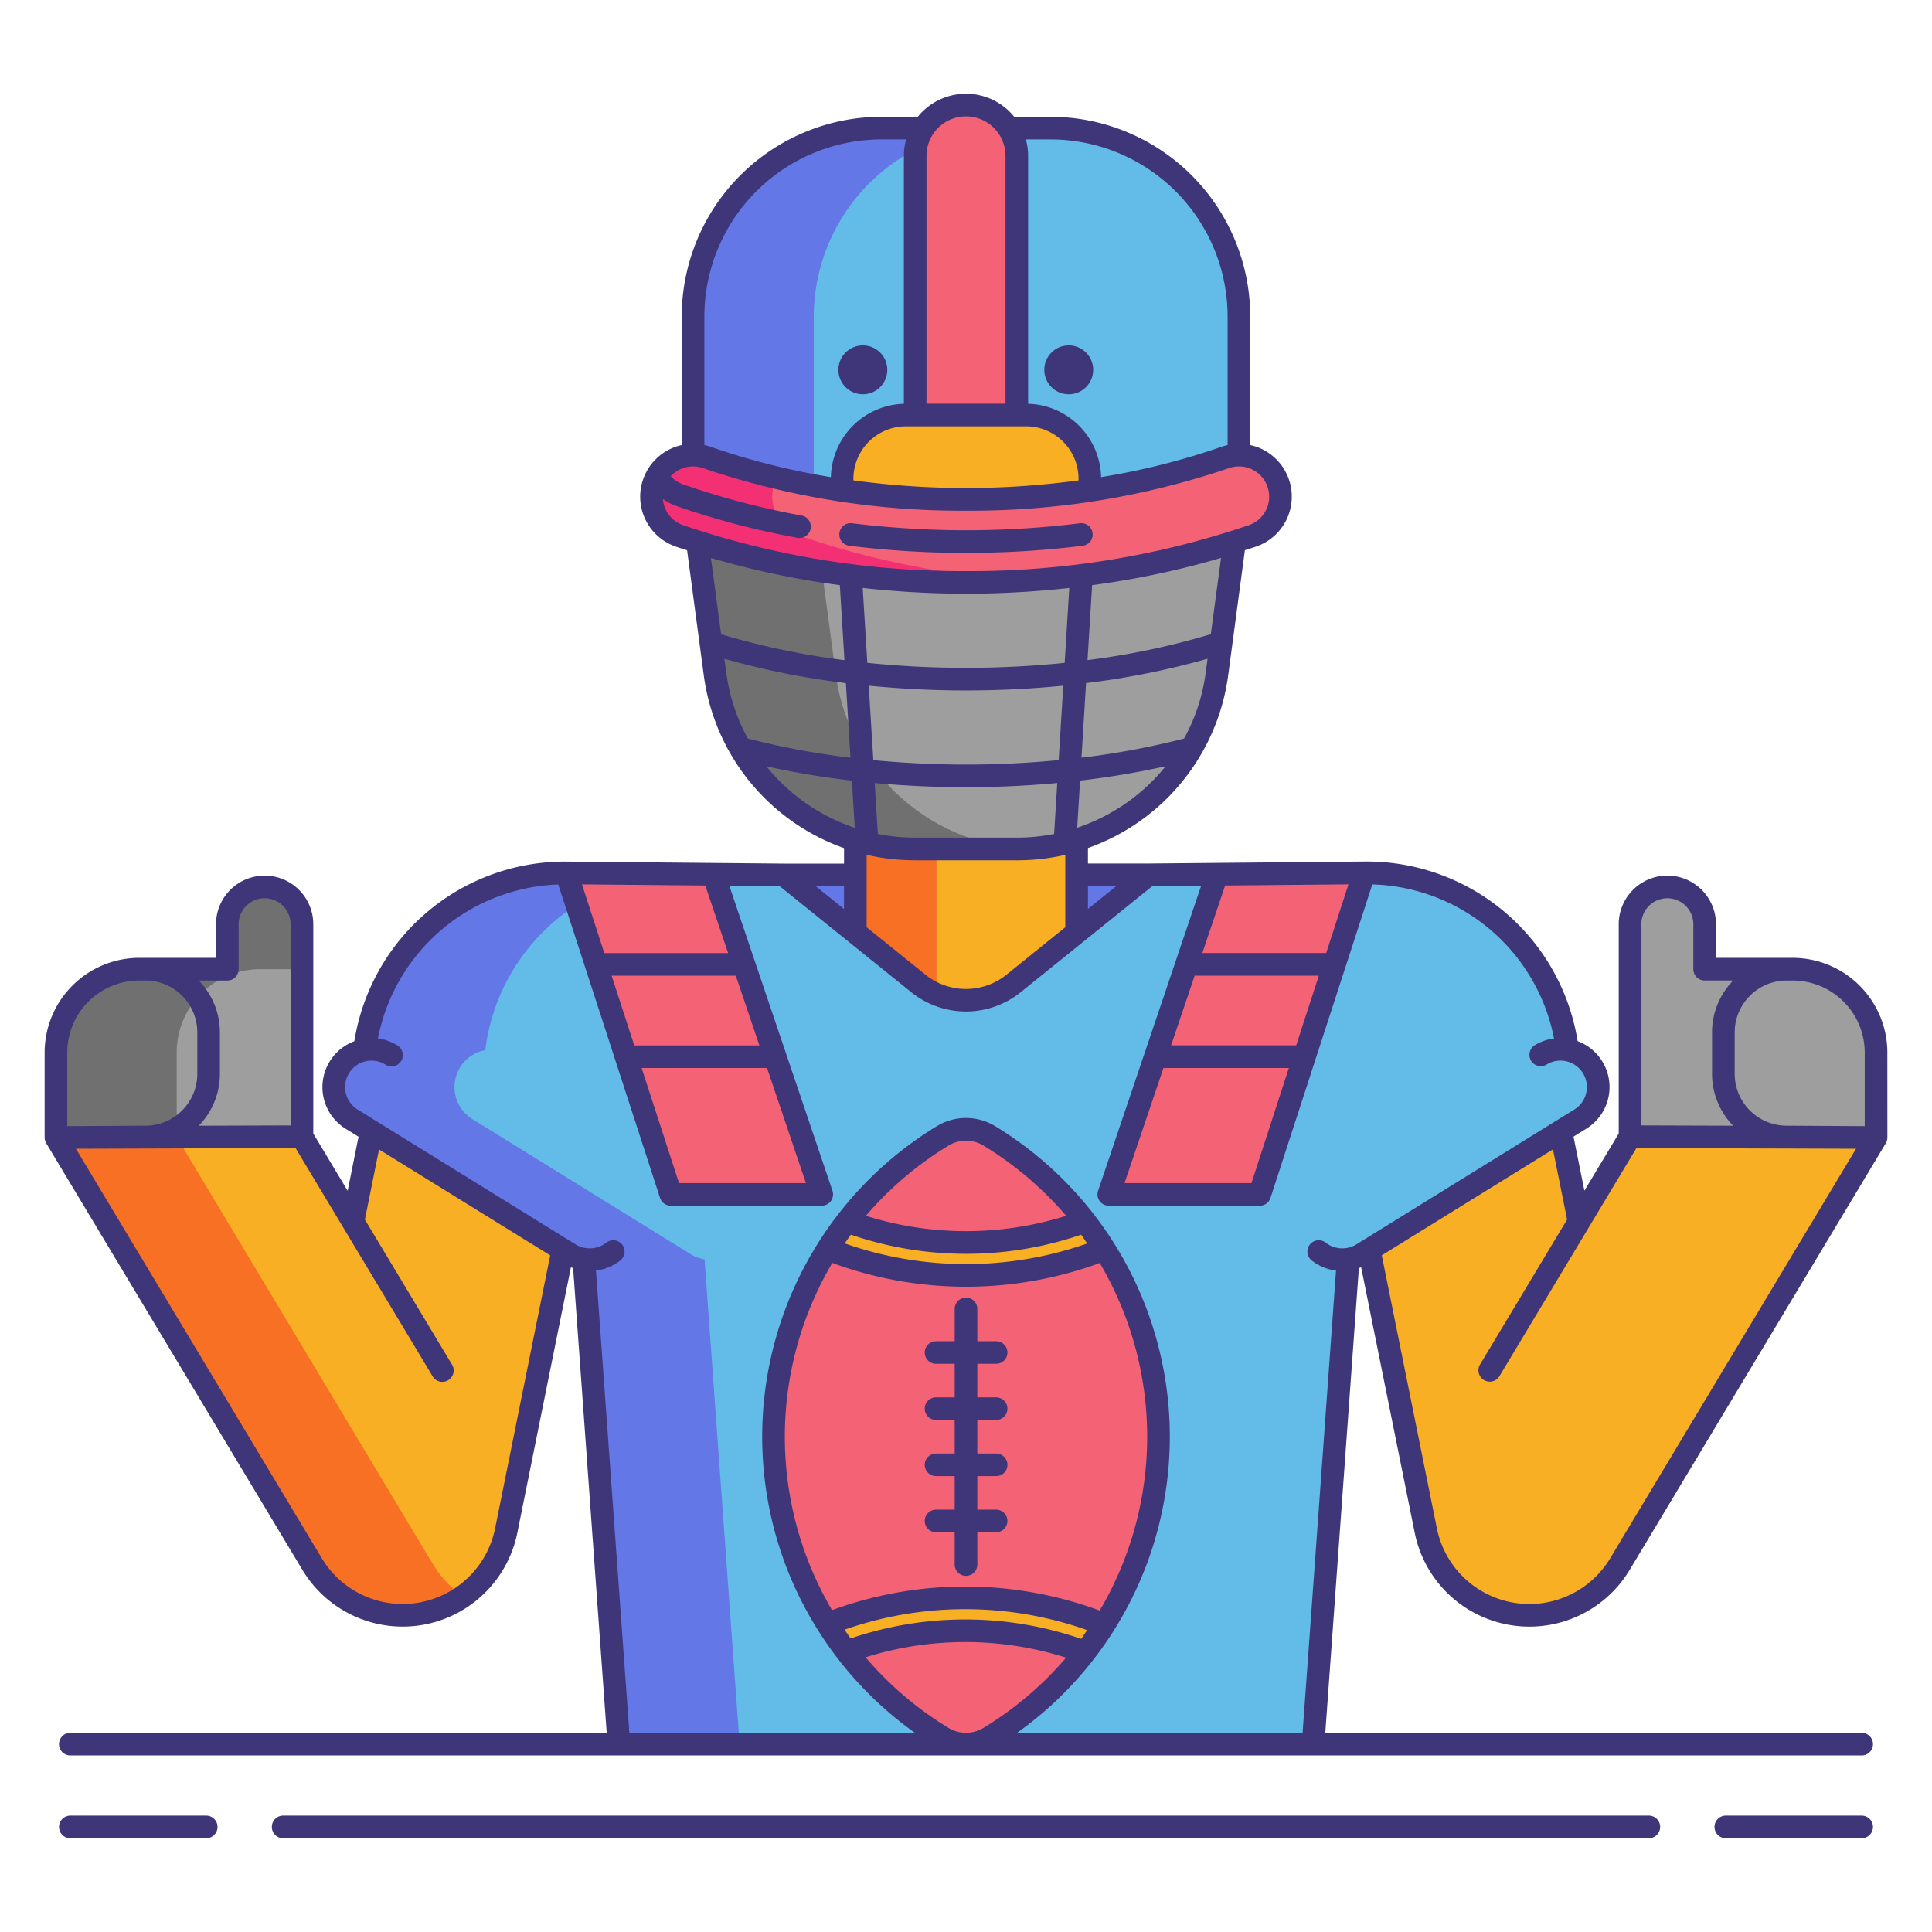 <svg height="50" viewBox="0 0 256 256" width="50" xmlns="http://www.w3.org/2000/svg"><path d="m103.845 115.928h48.304v24.986h-48.304z" fill="#6377e7"/><path d="m113.336 93.116h29.322v44.986h-29.322z" fill="#f8af23"/><path d="m113.336 93.116h10.758v44.986h-10.758z" fill="#f87023"/><path d="m211.02 141.409a4.972 4.972 0 0 0 -3.318-2.265 26.745 26.745 0 0 0 -26.787-23.48l-28.766.265-17.877 14.407a10 10 0 0 1 -12.55 0l-17.877-14.407-28.766-.265a26.745 26.745 0 0 0 -26.787 23.481 4.985 4.985 0 0 0 -1.7 9.148l28.913 17.891a4.976 4.976 0 0 0 1.847.681l4.648 64.241h92l4.643-64.243a4.975 4.975 0 0 0 1.848-.681l28.909-17.89a5 5 0 0 0 1.62-6.883z" fill="#63bce7"/><path d="m91.508 166.182-28.908-17.89a4.985 4.985 0 0 1 1.7-9.148 26.75 26.75 0 0 1 24-23.359l-13.218-.122a26.745 26.745 0 0 0 -26.787 23.481 4.985 4.985 0 0 0 -1.7 9.148l28.913 17.891a4.976 4.976 0 0 0 1.847.681l4.645 64.242h16l-4.643-64.243a4.976 4.976 0 0 1 -1.849-.681z" fill="#6377e7"/><path d="m134.815 112.491h-13.636a26.667 26.667 0 0 1 -26.433-23.142l-2.915-21.858h72.332l-2.914 21.857a26.667 26.667 0 0 1 -26.434 23.143z" fill="#9e9e9e"/><path d="m110.746 89.349-2.914-21.857h-16l2.914 21.857a26.667 26.667 0 0 0 26.433 23.143h13.636c.4 0 .79-.01 1.182-.027a26.667 26.667 0 0 1 -25.251-23.116z" fill="#707070"/><path d="m116.8 16.974h22.4a24.964 24.964 0 0 1 24.964 24.964v22.579a7.154 7.154 0 0 1 -7.154 7.154h-58.025a7.154 7.154 0 0 1 -7.154-7.154v-22.579a24.964 24.964 0 0 1 24.969-24.964z" fill="#63bce7"/><path d="m107.831 64.517v-22.579a25.038 25.038 0 0 1 24.969-24.964h-16a25.038 25.038 0 0 0 -24.969 24.964v22.579a7.175 7.175 0 0 0 7.154 7.154h16a7.175 7.175 0 0 1 -7.154-7.154z" fill="#6377e7"/><path d="m128 13.921a6.735 6.735 0 0 1 6.735 6.735v34.335a0 0 0 0 1 0 0h-13.473a0 0 0 0 1 0 0v-34.336a6.735 6.735 0 0 1 6.738-6.734z" fill="#f46275"/><path d="m120.035 54.991h15.924a8.455 8.455 0 0 1 8.455 8.455v8.224a0 0 0 0 1 0 0h-32.833a0 0 0 0 1 0 0v-8.224a8.455 8.455 0 0 1 8.454-8.455z" fill="#f8af23"/><path d="m128 77.17a115.979 115.979 0 0 1 -38-6.17 5.5 5.5 0 1 1 3.649-10.38 104.868 104.868 0 0 0 34.351 5.55 104.852 104.852 0 0 0 34.348-5.551 5.5 5.5 0 0 1 3.644 10.381 115.971 115.971 0 0 1 -37.992 6.17z" fill="#f46275"/><path d="m102.637 63.985a5.517 5.517 0 0 1 .3-.679 91.776 91.776 0 0 1 -9.285-2.687 5.5 5.5 0 1 0 -3.652 10.381 115.979 115.979 0 0 0 38 6.17c2.682 0 5.348-.109 8-.279a112.984 112.984 0 0 1 -30-5.891 5.5 5.5 0 0 1 -3.363-7.015z" fill="#f43075"/><path d="m53.351 214.037a14 14 0 0 1 -12-6.793l-33.937-56.519 32.6-.105 6.755 11.249 2.414-11.978 25.4 15.717-7.5 37.194a14 14 0 0 1 -13.728 11.234z" fill="#f8af23"/><path d="m7.414 150.725 33.937 56.518a13.985 13.985 0 0 0 20 4.274 13.967 13.967 0 0 1 -4-4.274l-33.937-56.57z" fill="#f87023"/><path d="m35.067 117.526a4.944 4.944 0 0 0 -4.944 4.944v5.951h-11.665a11.043 11.043 0 0 0 -11.044 11.044v11.26l32.6-.105v-28.15a4.944 4.944 0 0 0 -4.947-4.944z" fill="#9e9e9e"/><path d="m34.458 128.421h5.553v-5.951a4.944 4.944 0 1 0 -9.888 0v5.951h-11.665a11.043 11.043 0 0 0 -11.044 11.044v11.26l16-.052v-11.208a11.043 11.043 0 0 1 11.044-11.044z" fill="#707070"/><path d="m202.649 214.037a14 14 0 0 0 12-6.793l33.938-56.518-32.6-.105-6.755 11.249-2.414-11.978-25.4 15.717 7.5 37.194a14 14 0 0 0 13.728 11.234z" fill="#f8af23"/><path d="m220.933 117.526a4.944 4.944 0 0 1 4.944 4.944v5.951h11.665a11.043 11.043 0 0 1 11.043 11.044v11.26l-32.6-.105v-28.15a4.944 4.944 0 0 1 4.948-4.944z" fill="#9e9e9e"/><path d="m75.047 115.664 19.493.179 14.343 42.421h-20z" fill="#f46275"/><path d="m180.752 115.664-19.492.179-14.344 42.421h20z" fill="#f46275"/><path d="m102.494 190.374a46.623 46.623 0 0 0 22.4 39.86 5.962 5.962 0 0 0 6.21 0 46.664 46.664 0 0 0 0-79.72 5.962 5.962 0 0 0 -6.21 0 46.623 46.623 0 0 0 -22.4 39.86z" fill="#f46275"/><path d="m146.36 165.518q-1.2-1.906-2.578-3.685a45.8 45.8 0 0 1 -31.542 0q-1.374 1.776-2.578 3.683a50.155 50.155 0 0 0 36.7 0z" fill="#f8af23"/><path d="m127.9 216.082a45.593 45.593 0 0 1 15.856 2.832q1.376-1.775 2.579-3.678a50.127 50.127 0 0 0 -36.7-.071q1.2 1.907 2.575 3.687a45.594 45.594 0 0 1 15.69-2.77z" fill="#f8af23"/><g fill="#3f3679"><path d="m250.086 139.465a12.558 12.558 0 0 0 -12.544-12.543h-10.165v-4.452a6.444 6.444 0 1 0 -12.888 0v27.73l-3.041 5.064-1.507 2.51-1.444-7.165 1.692-1.047a6.488 6.488 0 0 0 -1.145-11.605 28.3 28.3 0 0 0 -28.143-23.8l-28.766.265h-7.978v-2.05a28.269 28.269 0 0 0 18.578-22.832l2.218-16.636c.509-.17 1.032-.322 1.535-.5a6.992 6.992 0 0 0 -.826-13.431v-17.035a26.494 26.494 0 0 0 -26.462-26.464h-4.81a8.218 8.218 0 0 0 -12.784 0h-4.806a26.5 26.5 0 0 0 -26.469 26.464v17.037a7.04 7.04 0 0 0 -1.531.525 7 7 0 0 0 .709 12.915c.5.177 1.025.329 1.534.5l2.219 16.636a28.267 28.267 0 0 0 18.578 22.832v2.049h-7.979l-28.766-.265a28.251 28.251 0 0 0 -28.142 23.8 6.488 6.488 0 0 0 -1.144 11.606l1.7 1.05-1.443 7.162-1.507-2.51-3.048-5.075v-27.73a6.444 6.444 0 1 0 -12.888 0v4.451h-10.165a12.558 12.558 0 0 0 -12.544 12.544v11.26a1.5 1.5 0 0 0 .217.766v.006l33.938 56.518a15.5 15.5 0 0 0 28.48-4.915l7.1-35.175c.1.04.194.07.291.105l4.45 61.577h-71.07a1.5 1.5 0 0 0 0 3h237.36a1.5 1.5 0 0 0 0-3h-71.073l4.451-61.577c.1-.036.2-.066.3-.107l7.1 35.176a15.5 15.5 0 0 0 28.483 4.917l33.931-56.516v-.006a1.5 1.5 0 0 0 .217-.766zm-3 0v9.755l-10.356-.061a6.883 6.883 0 0 1 -6.875-6.875v-5.484a6.883 6.883 0 0 1 6.875-6.875h.813a9.554 9.554 0 0 1 9.543 9.54zm-26.152-20.439a3.448 3.448 0 0 1 3.443 3.444v5.951a1.5 1.5 0 0 0 1.5 1.5h3.783a9.832 9.832 0 0 0 -2.806 6.875v5.488a9.836 9.836 0 0 0 2.8 6.879l-12.17-.039v-26.654a3.448 3.448 0 0 1 3.45-3.444zm-66.771 22.489h16.616l-4.953 15.25h-16.819zm17.591-3h-16.577l3.121-9.232h16.453zm3.973-12.232h-16.414l3.025-8.948 16.343-.15zm-27.827-8.855-3.74 3.014v-3.014zm-31.577-6.923-.416-6.749c3.956.366 8.006.555 12.092.555s8.136-.191 12.093-.557l-.416 6.75a24.971 24.971 0 0 1 -4.858.486h-13.639a24.957 24.957 0 0 1 -4.858-.485zm11.677-19.014c4.385 0 8.7-.221 12.887-.634l-.608 9.862c-4.012.386-8.125.593-12.28.593s-8.269-.206-12.279-.592l-.608-9.864c4.188.414 8.5.635 12.888.635zm-13.074-3.66-.612-9.924a125.8 125.8 0 0 0 13.686.763 125.8 125.8 0 0 0 13.685-.763l-.611 9.924a128.435 128.435 0 0 1 -13.074.66 128.5 128.5 0 0 1 -13.077-.66zm27.807 21.848.385-6.244a112.606 112.606 0 0 0 11.331-1.9 25.356 25.356 0 0 1 -11.719 8.144zm14.167-11.819a105.418 105.418 0 0 1 -13.6 2.539l.609-9.887a105.046 105.046 0 0 0 16.1-3.226l-.249 1.865a24.956 24.956 0 0 1 -2.86 8.709zm3.541-13.826a100.1 100.1 0 0 1 -16.341 3.434l.612-9.933a113.445 113.445 0 0 0 17.081-3.608zm-21.241-65.56a23.49 23.49 0 0 1 23.464 23.464v17.039a7.022 7.022 0 0 0 -.815.227 94.532 94.532 0 0 1 -15.949 4.018 9.955 9.955 0 0 0 -9.67-9.717v-32.85a8.191 8.191 0 0 0 -.3-2.182zm-19.165 38.017h15.924a6.963 6.963 0 0 1 6.955 6.955v.209a111.351 111.351 0 0 1 -14.914 1.015 111.333 111.333 0 0 1 -14.917-1.016v-.208a6.963 6.963 0 0 1 6.952-6.955zm7.965-41.071a5.241 5.241 0 0 1 5.235 5.235v32.836h-10.47v-32.836a5.24 5.24 0 0 1 5.235-5.235zm-11.2 3.053h3.269a8.194 8.194 0 0 0 -.3 2.182v32.85a9.955 9.955 0 0 0 -9.671 9.717 94.545 94.545 0 0 1 -15.951-4.022 7.088 7.088 0 0 0 -.816-.228v-17.034a23.491 23.491 0 0 1 23.469-23.464zm-28.58 49.067a3.992 3.992 0 0 1 -.374-1.41 6.965 6.965 0 0 0 1.66.876 107.412 107.412 0 0 0 16.135 4.248 1.5 1.5 0 1 0 .543-2.95 104.461 104.461 0 0 1 -15.684-4.129 3.959 3.959 0 0 1 -1.619-1.07 3.981 3.981 0 0 1 4.272-1.071 106.373 106.373 0 0 0 34.847 5.636 106.354 106.354 0 0 0 34.844-5.636 4 4 0 1 1 2.654 7.547 114.458 114.458 0 0 1 -37.498 6.089 114.461 114.461 0 0 1 -37.5-6.088 3.976 3.976 0 0 1 -2.28-2.042zm23.063 10 .612 9.933a100.067 100.067 0 0 1 -16.344-3.433l-1.351-10.113a113.446 113.446 0 0 0 17.083 3.608zm-15.3 9.751a105.05 105.05 0 0 0 16.1 3.226l.609 9.887a105.332 105.332 0 0 1 -13.6-2.543 24.955 24.955 0 0 1 -2.855-8.706zm5.561 14.25a112.565 112.565 0 0 0 11.334 1.9l.385 6.245a25.353 25.353 0 0 1 -11.717-8.15zm19.633 12.456h13.637a27.949 27.949 0 0 0 6.343-.729v9.6l-7.827 6.308a8.549 8.549 0 0 1 -10.667 0l-7.827-6.308v-9.6a27.947 27.947 0 0 0 6.343.723zm-9.342 6.451-3.74-3.014h3.74zm-5.044 36.322h-16.817l-4.953-15.25h16.616zm-22.747-18.25-3-9.232h16.456l3.122 9.232zm-3.973-12.232-2.956-9.1 16.341.15 3.026 8.95zm-49.951 3.639a1.5 1.5 0 0 0 1.5-1.5v-5.957a3.444 3.444 0 1 1 6.888 0v26.655l-12.17.039a9.836 9.836 0 0 0 2.8-6.879v-5.485a9.833 9.833 0 0 0 -2.805-6.875zm-21.206 9.538a9.554 9.554 0 0 1 9.544-9.543h.813a6.883 6.883 0 0 1 6.875 6.875v5.488a6.883 6.883 0 0 1 -6.875 6.875l-10.356.061zm56.693 63.041a12.5 12.5 0 0 1 -22.97 3.965l-32.577-54.254 29.1-.094 6.316 10.518 11.844 19.719a1.5 1.5 0 1 0 2.572-1.544l-11.541-19.216 1.872-9.294 16.152 9.994 6.53 4.041zm60.069 26.448a45.6 45.6 0 0 1 -10.987-9.354 44.265 44.265 0 0 1 26.577.049 45.6 45.6 0 0 1 -10.943 9.3 4.456 4.456 0 0 1 -2.285.653h-.079a4.449 4.449 0 0 1 -2.282-.648zm-12.926-65.354a47.128 47.128 0 0 0 30.5.006c.28.379.54.772.807 1.16a48.481 48.481 0 0 1 -32.118-.008c.272-.391.531-.784.811-1.158zm1.985-2.5a45.6 45.6 0 0 1 10.942-9.3 4.443 4.443 0 0 1 4.646 0 45.6 45.6 0 0 1 10.947 9.3 44.281 44.281 0 0 1 -26.535 0zm-4.453 6.247a51.478 51.478 0 0 0 35.441.007 45.319 45.319 0 0 1 -.007 46.055 51.435 51.435 0 0 0 -35.469-.061 45.321 45.321 0 0 1 .035-46zm17.62 45.878a48.3 48.3 0 0 1 16.154 2.775c-.267.386-.526.778-.8 1.156a47.137 47.137 0 0 0 -30.539-.054c-.279-.38-.54-.772-.807-1.16a48.326 48.326 0 0 1 15.99-2.719zm6.867 16.384a48.156 48.156 0 0 0 -2.883-80.373 7.436 7.436 0 0 0 -7.771 0 48.156 48.156 0 0 0 -2.883 80.373h-37.837l-4.427-61.249a6.515 6.515 0 0 0 3.226-1.347 1.5 1.5 0 0 0 -1.871-2.346 3.574 3.574 0 0 1 -4.025.24l-.926-.573-14.117-8.734-13.871-8.583a3.5 3.5 0 0 1 3.684-5.953 1.5 1.5 0 1 0 1.578-2.551 6.451 6.451 0 0 0 -2.568-.911 25.251 25.251 0 0 1 23.892-20.402l13.487 41.526a1.5 1.5 0 0 0 1.427 1.037h20a1.5 1.5 0 0 0 1.421-1.98l-13.669-40.421 6.673.061 17.472 14.077a11.566 11.566 0 0 0 14.433 0l17.471-14.081 6.477-.06-13.662 40.425a1.5 1.5 0 0 0 1.421 1.98h20a1.5 1.5 0 0 0 1.427-1.037l13.49-41.534a25.259 25.259 0 0 1 24.078 20.407 6.447 6.447 0 0 0 -2.567.91 1.5 1.5 0 0 0 1.578 2.551 3.5 3.5 0 0 1 3.684 5.953l-28.911 17.892a3.572 3.572 0 0 1 -4.025-.239 1.5 1.5 0 0 0 -1.871 2.346 6.515 6.515 0 0 0 3.226 1.347l-4.43 61.246zm78.594-23.135a12.5 12.5 0 0 1 -22.97-3.966l-7.3-36.17 22.683-14.038 1.873 9.294-11.542 19.221a1.5 1.5 0 0 0 2.572 1.544l11.84-19.718 6.316-10.518 29.1.094z"/><path d="m139.49 72.74q2-.182 3.977-.429a1.5 1.5 0 0 0 -.371-2.977q-1.928.24-3.879.418a123.989 123.989 0 0 1 -26.317-.418 1.5 1.5 0 0 0 -.369 2.978 125.906 125.906 0 0 0 15.469.951c3.833 0 7.7-.176 11.49-.523z"/><circle cx="114.331" cy="49.007" r="3.241"/><circle cx="141.613" cy="49.007" r="3.241"/><path d="m124.028 192.6a1.495 1.495 0 0 0 0 2.99h2.472v4.448h-2.472a1.495 1.495 0 0 0 0 2.99h2.472v4.28a1.5 1.5 0 0 0 3 0v-4.28h2.493a1.495 1.495 0 0 0 0-2.99h-2.493v-4.448h2.493a1.495 1.495 0 0 0 0-2.99h-2.493v-4.45h2.493a1.495 1.495 0 1 0 0-2.99h-2.493v-4.448h2.493a1.495 1.495 0 1 0 0-2.99h-2.493v-4.28a1.5 1.5 0 0 0 -3 0v4.28h-2.472a1.495 1.495 0 1 0 0 2.99h2.472v4.448h-2.472a1.495 1.495 0 1 0 0 2.99h2.472v4.45z"/><path d="m27.323 240.58h-18a1.5 1.5 0 0 0 0 3h18a1.5 1.5 0 0 0 0-3z"/><path d="m246.68 240.58h-18a1.5 1.5 0 0 0 0 3h18a1.5 1.5 0 0 0 0-3z"/><path d="m218.479 240.58h-180.958a1.5 1.5 0 0 0 0 3h180.958a1.5 1.5 0 0 0 0-3z"/></g></svg>